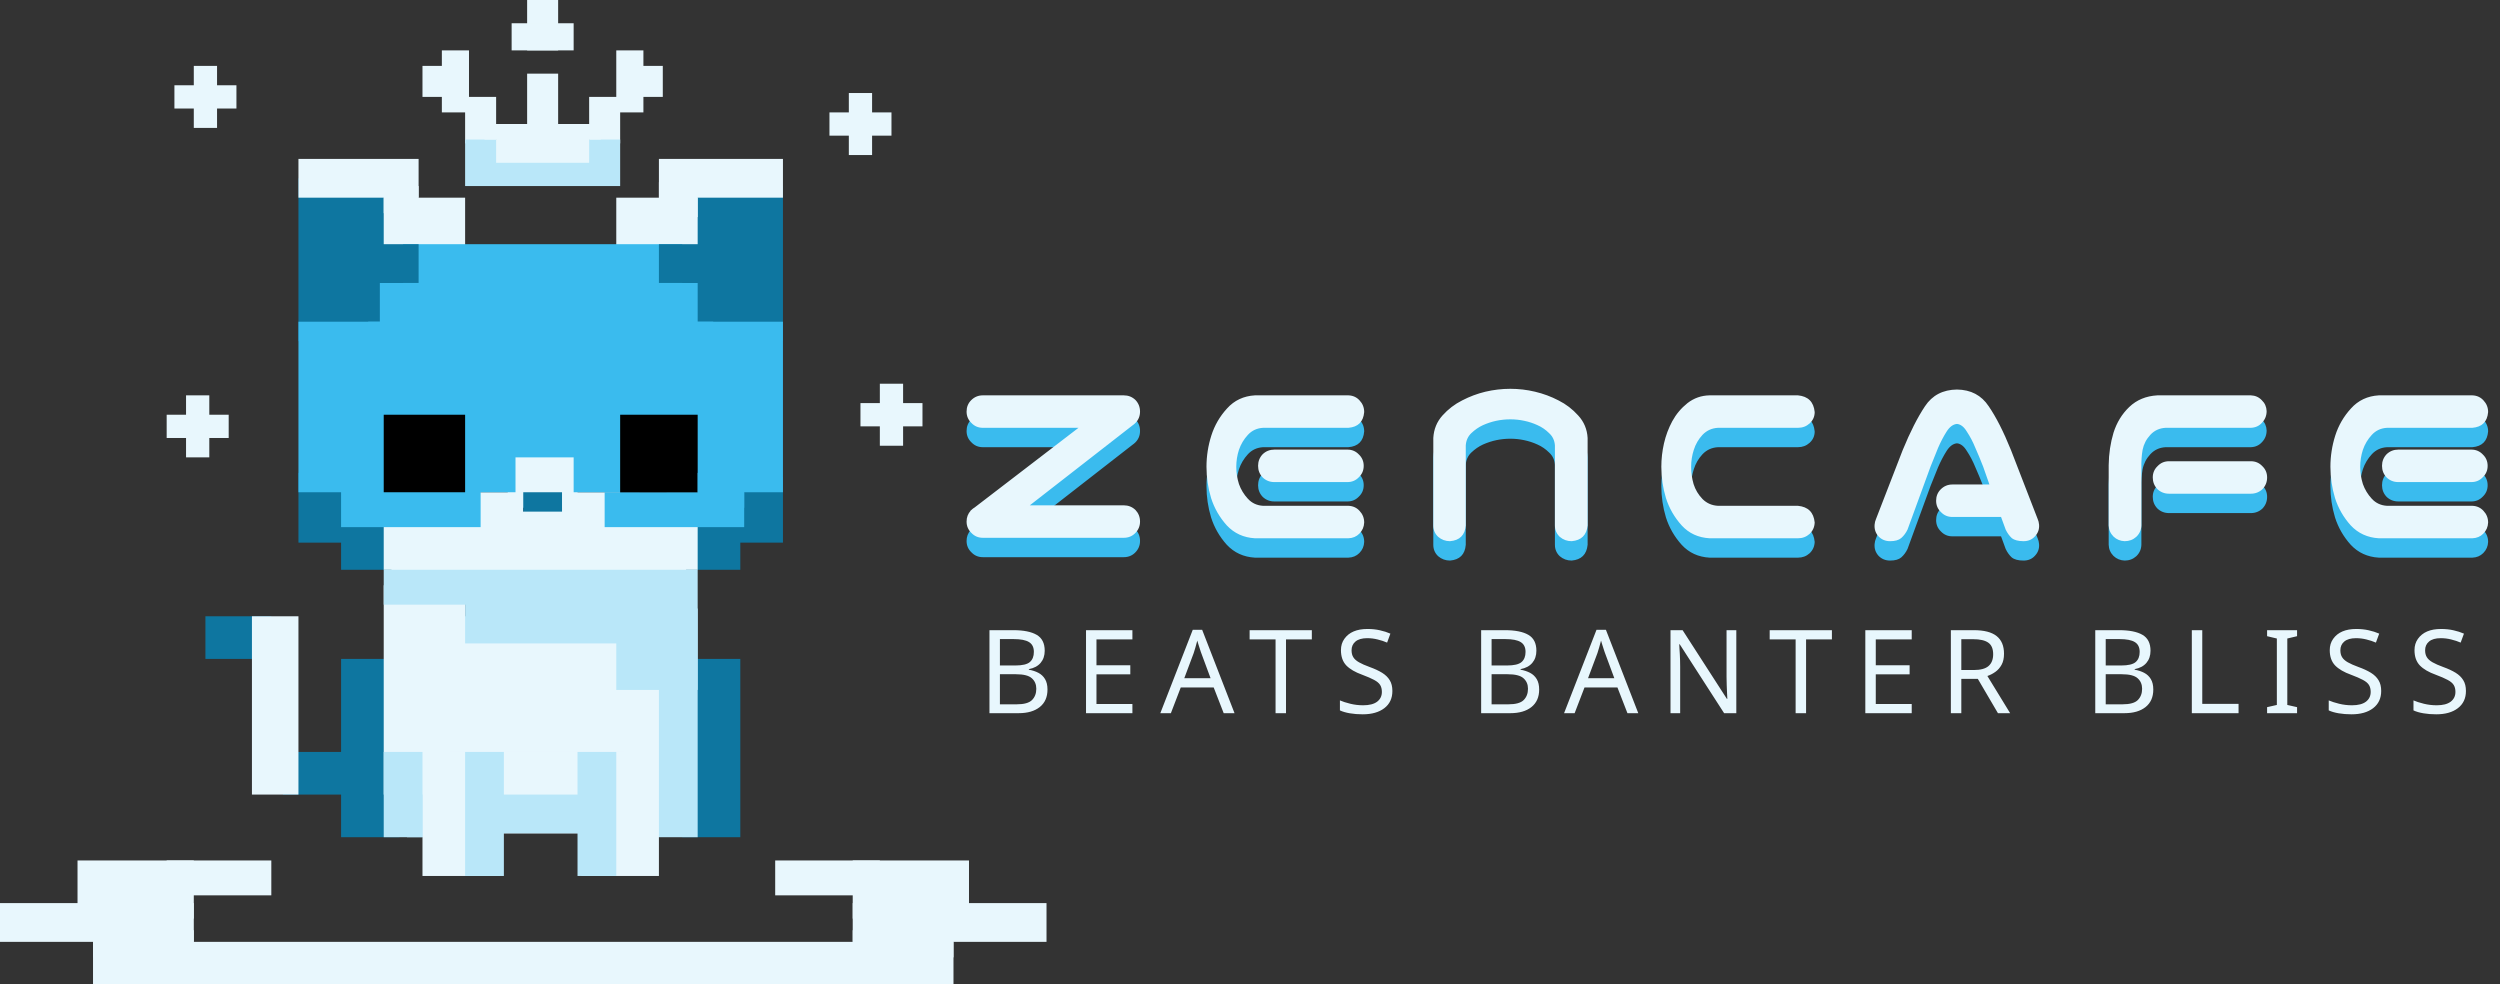 <svg width="645" height="254" viewBox="0 0 645 254" fill="none" xmlns="http://www.w3.org/2000/svg">
<rect x="0" y="0" width="645" height="254" fill="#333333" stroke="none"/>
<path d="M262.811 184H255.282V162.584H261.405C264.061 162.584 266.078 162.984 267.454 163.785C268.841 164.586 269.535 165.953 269.535 167.887C269.535 169.146 269.183 170.191 268.48 171.021C267.777 171.852 266.766 172.389 265.448 172.633V172.779C266.366 172.945 267.181 173.214 267.894 173.585C268.626 173.966 269.203 174.508 269.622 175.211C270.042 175.914 270.252 176.812 270.252 177.906C270.252 179.85 269.588 181.354 268.26 182.418C266.932 183.473 265.116 184 262.811 184ZM261.522 164.884H257.977V171.695H261.947C263.763 171.695 265.013 171.402 265.697 170.816C266.39 170.221 266.737 169.347 266.737 168.194C266.737 167.013 266.322 166.168 265.492 165.66C264.662 165.143 263.338 164.884 261.522 164.884ZM262.093 173.951H257.977V181.715H262.298C264.203 181.715 265.521 181.349 266.253 180.616C266.996 179.874 267.367 178.902 267.367 177.701C267.367 176.578 266.981 175.675 266.209 174.991C265.448 174.298 264.076 173.951 262.093 173.951ZM291.619 173.98H282.889V181.627H292.161V184H280.193V162.584H292.161V164.957H282.889V171.637H291.619V173.98ZM299.363 184L307.727 162.496H310.159L318.508 184H315.711L313.132 177.364H304.636L302.088 184H299.363ZM307.976 168.487L305.545 174.977H312.327L309.924 168.487C309.895 168.409 309.856 168.302 309.807 168.165C309.758 168.019 309.7 167.838 309.631 167.623C309.504 167.232 309.368 166.808 309.221 166.349C309.085 165.89 308.977 165.533 308.899 165.279C308.743 165.904 308.577 166.51 308.401 167.096C308.235 167.682 308.093 168.146 307.976 168.487ZM322.4 162.584H338.454V164.957H331.789V184H329.094V164.957H322.4V162.584ZM359.235 178.272C359.235 180.167 358.542 181.646 357.155 182.711C355.778 183.766 353.918 184.293 351.574 184.293C350.383 184.293 349.274 184.205 348.249 184.029C347.233 183.854 346.384 183.604 345.7 183.282V180.704C346.423 181.017 347.316 181.305 348.381 181.568C349.455 181.832 350.563 181.964 351.706 181.964C353.278 181.964 354.474 181.656 355.295 181.041C356.115 180.416 356.525 179.571 356.525 178.507C356.525 177.804 356.379 177.213 356.086 176.734C355.783 176.246 355.261 175.807 354.518 175.416C353.776 175.016 352.765 174.576 351.486 174.098C349.65 173.443 348.268 172.638 347.341 171.681C346.423 170.714 345.964 169.4 345.964 167.74C345.964 166.617 346.257 165.646 346.843 164.825C348.044 163.126 350.031 162.276 352.804 162.276C353.967 162.276 355.036 162.389 356.013 162.613C356.999 162.828 357.902 163.116 358.722 163.478L357.873 165.792C357.14 165.47 356.33 165.201 355.441 164.986C354.562 164.762 353.664 164.649 352.746 164.649C351.408 164.649 350.397 164.938 349.714 165.514C349.04 166.08 348.703 166.832 348.703 167.77C348.703 168.492 348.854 169.093 349.157 169.571C349.45 170.05 349.938 170.484 350.622 170.875C351.305 171.266 352.223 171.671 353.376 172.091C354.626 172.54 355.69 173.033 356.569 173.57C357.438 174.107 358.097 174.747 358.547 175.489C359.006 176.222 359.235 177.149 359.235 178.272ZM389.664 184H382.135V162.584H388.258C390.914 162.584 392.931 162.984 394.308 163.785C395.694 164.586 396.388 165.953 396.388 167.887C396.388 169.146 396.036 170.191 395.333 171.021C394.63 171.852 393.619 172.389 392.301 172.633V172.779C393.219 172.945 394.034 173.214 394.747 173.585C395.479 173.966 396.056 174.508 396.476 175.211C396.896 175.914 397.105 176.812 397.105 177.906C397.105 179.85 396.441 181.354 395.113 182.418C393.785 183.473 391.969 184 389.664 184ZM388.375 164.884H384.83V171.695H388.8C390.616 171.695 391.866 171.402 392.55 170.816C393.243 170.221 393.59 169.347 393.59 168.194C393.59 167.013 393.175 166.168 392.345 165.66C391.515 165.143 390.191 164.884 388.375 164.884ZM388.946 173.951H384.83V181.715H389.151C391.056 181.715 392.374 181.349 393.106 180.616C393.849 179.874 394.22 178.902 394.22 177.701C394.22 176.578 393.834 175.675 393.062 174.991C392.301 174.298 390.929 173.951 388.946 173.951ZM403.531 184L411.895 162.496H414.327L422.676 184H419.879L417.3 177.364H408.804L406.255 184H403.531ZM412.144 168.487L409.713 174.977H416.495L414.092 168.487C414.063 168.409 414.024 168.302 413.975 168.165C413.926 168.019 413.868 167.838 413.799 167.623C413.672 167.232 413.536 166.808 413.389 166.349C413.253 165.89 413.145 165.533 413.067 165.279C412.911 165.904 412.745 166.51 412.569 167.096C412.403 167.682 412.261 168.146 412.144 168.487ZM445.449 174.669V162.584H447.969V184H444.82L433.364 166.217H433.247C433.267 166.559 433.286 166.949 433.306 167.389C433.335 167.818 433.364 168.292 433.394 168.81C433.452 169.845 433.482 170.919 433.482 172.032V184H430.991V162.584H434.112L445.537 180.309H445.654L445.581 178.858C445.552 178.224 445.523 177.535 445.493 176.793C445.464 176.041 445.449 175.333 445.449 174.669ZM456.577 162.584H472.632V164.957H465.967V184H463.271V164.957H456.577V162.584ZM492.68 173.98H483.95V181.627H493.222V184H481.254V162.584H493.222V164.957H483.95V171.637H492.68V173.98ZM506.02 184H503.324V162.584H509.228C511.894 162.584 513.861 163.092 515.131 164.107C516.4 165.113 517.035 166.632 517.035 168.663C517.035 169.815 516.825 170.768 516.405 171.52C515.985 172.281 515.448 172.892 514.794 173.351C514.149 173.81 513.466 174.161 512.743 174.405L518.617 184H515.468L510.282 175.152H506.02V184ZM509.081 164.913H506.02V172.867H509.228C510.976 172.867 512.245 172.525 513.036 171.842C513.837 171.148 514.237 170.133 514.237 168.795C514.237 167.389 513.817 166.393 512.978 165.807C512.138 165.211 510.839 164.913 509.081 164.913ZM548.109 184H540.579V162.584H546.702C549.359 162.584 551.375 162.984 552.752 163.785C554.139 164.586 554.832 165.953 554.832 167.887C554.832 169.146 554.481 170.191 553.778 171.021C553.074 171.852 552.064 172.389 550.745 172.633V172.779C551.663 172.945 552.479 173.214 553.192 173.585C553.924 173.966 554.5 174.508 554.92 175.211C555.34 175.914 555.55 176.812 555.55 177.906C555.55 179.85 554.886 181.354 553.558 182.418C552.23 183.473 550.413 184 548.109 184ZM546.82 164.884H543.275V171.695H547.244C549.061 171.695 550.311 171.402 550.994 170.816C551.688 170.221 552.034 169.347 552.034 168.194C552.034 167.013 551.619 166.168 550.789 165.66C549.959 165.143 548.636 164.884 546.82 164.884ZM547.391 173.951H543.275V181.715H547.596C549.5 181.715 550.819 181.349 551.551 180.616C552.293 179.874 552.664 178.902 552.664 177.701C552.664 176.578 552.279 175.675 551.507 174.991C550.745 174.298 549.373 173.951 547.391 173.951ZM568.186 162.584V181.598H577.547V184H565.491V162.584H568.186ZM592.644 164.137L590.124 164.737V181.876L592.644 182.447V184H584.91V182.447L587.429 181.876V164.737L584.91 164.137V162.584H592.644V164.137ZM614.348 178.272C614.348 180.167 613.654 181.646 612.268 182.711C610.891 183.766 609.03 184.293 606.687 184.293C605.495 184.293 604.387 184.205 603.361 184.029C602.346 183.854 601.496 183.604 600.812 183.282V180.704C601.535 181.017 602.429 181.305 603.493 181.568C604.567 181.832 605.676 181.964 606.818 181.964C608.391 181.964 609.587 181.656 610.407 181.041C611.228 180.416 611.638 179.571 611.638 178.507C611.638 177.804 611.491 177.213 611.198 176.734C610.896 176.246 610.373 175.807 609.631 175.416C608.889 175.016 607.878 174.576 606.599 174.098C604.763 173.443 603.381 172.638 602.453 171.681C601.535 170.714 601.076 169.4 601.076 167.74C601.076 166.617 601.369 165.646 601.955 164.825C603.156 163.126 605.144 162.276 607.917 162.276C609.079 162.276 610.148 162.389 611.125 162.613C612.111 162.828 613.015 163.116 613.835 163.478L612.985 165.792C612.253 165.47 611.442 165.201 610.554 164.986C609.675 164.762 608.776 164.649 607.858 164.649C606.521 164.649 605.51 164.938 604.826 165.514C604.152 166.08 603.815 166.832 603.815 167.77C603.815 168.492 603.967 169.093 604.27 169.571C604.562 170.05 605.051 170.484 605.734 170.875C606.418 171.266 607.336 171.671 608.488 172.091C609.738 172.54 610.803 173.033 611.682 173.57C612.551 174.107 613.21 174.747 613.659 175.489C614.118 176.222 614.348 177.149 614.348 178.272ZM636.212 178.272C636.212 180.167 635.519 181.646 634.132 182.711C632.755 183.766 630.895 184.293 628.551 184.293C627.36 184.293 626.252 184.205 625.226 184.029C624.211 183.854 623.361 183.604 622.677 183.282V180.704C623.4 181.017 624.294 181.305 625.358 181.568C626.432 181.832 627.541 181.964 628.683 181.964C630.255 181.964 631.452 181.656 632.272 181.041C633.092 180.416 633.503 179.571 633.503 178.507C633.503 177.804 633.356 177.213 633.063 176.734C632.76 176.246 632.238 175.807 631.496 175.416C630.754 175.016 629.743 174.576 628.463 174.098C626.628 173.443 625.246 172.638 624.318 171.681C623.4 170.714 622.941 169.4 622.941 167.74C622.941 166.617 623.234 165.646 623.82 164.825C625.021 163.126 627.008 162.276 629.782 162.276C630.944 162.276 632.013 162.389 632.99 162.613C633.976 162.828 634.879 163.116 635.7 163.478L634.85 165.792C634.118 165.47 633.307 165.201 632.419 164.986C631.54 164.762 630.641 164.649 629.723 164.649C628.385 164.649 627.375 164.938 626.691 165.514C626.017 166.08 625.68 166.832 625.68 167.77C625.68 168.492 625.832 169.093 626.134 169.571C626.427 170.05 626.916 170.484 627.599 170.875C628.283 171.266 629.201 171.671 630.353 172.091C631.603 172.54 632.668 173.033 633.546 173.57C634.416 174.107 635.075 174.747 635.524 175.489C635.983 176.222 636.212 177.149 636.212 178.272Z" fill="#E8F7FD"/>
<path d="M249.378 111.188C249.378 110.021 249.773 109.042 250.565 108.25C251.398 107.417 252.398 107 253.565 107H289.94C291.107 107 292.107 107.396 292.94 108.188C293.732 109.021 294.128 110.021 294.128 111.188C294.128 112.354 293.732 113.333 292.94 114.125C292.69 114.375 292.44 114.583 292.19 114.75L265.69 135.375H289.94C291.107 135.375 292.107 135.771 292.94 136.562C293.732 137.396 294.128 138.396 294.128 139.562C294.128 140.729 293.711 141.729 292.878 142.562C292.086 143.354 291.107 143.75 289.94 143.75H253.565C252.398 143.75 251.419 143.333 250.628 142.5C249.794 141.708 249.378 140.729 249.378 139.562C249.378 138.479 249.732 137.542 250.44 136.75H250.378L250.628 136.562C250.878 136.312 251.148 136.104 251.44 135.938L278.253 115.375H253.565C252.398 115.375 251.419 114.958 250.628 114.125C249.794 113.333 249.378 112.354 249.378 111.188ZM323.773 107H326.648H347.898C349.064 107.042 350.023 107.479 350.773 108.312C351.564 109.146 351.96 110.146 351.96 111.312C351.752 113.812 350.398 115.167 347.898 115.375H325.898C324.314 115.458 323.002 116.062 321.96 117.188C320.918 118.312 320.148 119.604 319.648 121.062C319.189 122.479 318.96 123.938 318.96 125.438C318.96 126.938 319.189 128.417 319.648 129.875C320.148 131.292 320.918 132.562 321.96 133.688C323.002 134.812 324.314 135.417 325.898 135.5H347.898C349.064 135.542 350.023 135.979 350.773 136.812C351.564 137.646 351.96 138.646 351.96 139.812C351.918 140.938 351.502 141.896 350.71 142.688C349.96 143.438 349.023 143.833 347.898 143.875H324.96H323.773C320.856 143.708 318.439 142.604 316.523 140.562C314.648 138.479 313.293 136.125 312.46 133.5C311.668 130.875 311.273 128.188 311.273 125.438C311.273 122.688 311.689 120 312.523 117.375C313.356 114.75 314.71 112.417 316.585 110.375C318.46 108.292 320.856 107.167 323.773 107ZM351.835 125.188C351.835 126.354 351.418 127.333 350.585 128.125C349.793 128.958 348.814 129.375 347.648 129.375H328.773C327.606 129.375 326.606 128.979 325.773 128.188C324.981 127.354 324.585 126.354 324.585 125.188C324.585 124.021 324.981 123.021 325.773 122.188C326.606 121.396 327.606 121 328.773 121H347.648C348.814 121 349.793 121.417 350.585 122.25C351.418 123.042 351.835 124.021 351.835 125.188ZM389.668 105.312C391.834 105.312 393.959 105.562 396.043 106.062C398.168 106.562 400.188 107.312 402.105 108.312C404.022 109.271 405.709 110.562 407.168 112.188C408.668 113.812 409.48 115.75 409.605 118V120.625V140.562C409.355 143.062 407.98 144.417 405.48 144.625C404.313 144.625 403.293 144.25 402.418 143.5C401.584 142.708 401.168 141.729 401.168 140.562V119.938C401.084 118.646 400.584 117.583 399.668 116.75C398.793 115.875 397.793 115.188 396.668 114.688C395.584 114.188 394.438 113.812 393.23 113.562C392.063 113.312 390.876 113.188 389.668 113.188C388.459 113.188 387.251 113.312 386.043 113.562C384.876 113.812 383.73 114.188 382.605 114.688C381.522 115.188 380.522 115.875 379.605 116.75C378.73 117.583 378.251 118.646 378.168 119.938V140.562C377.959 143.062 376.605 144.417 374.105 144.625C372.938 144.625 371.918 144.25 371.043 143.5C370.209 142.708 369.793 141.729 369.793 140.562V120.625V118C369.918 115.75 370.709 113.812 372.168 112.188C373.626 110.562 375.313 109.271 377.23 108.312C379.147 107.312 381.147 106.562 383.23 106.062C385.355 105.562 387.501 105.312 389.668 105.312ZM443.25 115.375C441.667 115.458 440.333 116.062 439.25 117.188C438.208 118.312 437.458 119.604 437 121.062C436.542 122.479 436.312 123.938 436.312 125.438C436.312 126.938 436.521 128.417 436.938 129.875C437.396 131.333 438.167 132.625 439.25 133.75C440.333 134.833 441.667 135.417 443.25 135.5H463.875C466.5 135.75 467.938 137.188 468.188 139.812C468.146 140.979 467.708 141.958 466.875 142.75C466.042 143.5 465.042 143.875 463.875 143.875H443.938H441.062C438.146 143.708 435.75 142.604 433.875 140.562C432 138.479 430.646 136.125 429.812 133.5C429.021 130.875 428.625 128.188 428.625 125.438C428.625 123.396 428.854 121.375 429.312 119.375C429.771 117.375 430.479 115.479 431.438 113.688C432.438 111.854 433.75 110.292 435.375 109C437.042 107.708 438.938 107.042 441.062 107H442.25H463.875C466.5 107.25 467.938 108.688 468.188 111.312C468.188 112.479 467.75 113.458 466.875 114.25C466.042 115 465.042 115.375 463.875 115.375H443.25ZM499.52 134.188C499.52 133.021 499.916 132.042 500.708 131.25C501.541 130.417 502.541 130 503.708 130H513.27L511.645 125.375C510.978 123.667 510.312 122.062 509.645 120.562C509.02 119.021 508.291 117.625 507.458 116.375C506.708 115.125 505.853 114.458 504.895 114.375C503.895 114.458 502.999 115.125 502.208 116.375C501.416 117.625 500.687 119.021 500.02 120.562C499.395 122.062 498.749 123.667 498.083 125.375L492.145 141.625C491.728 142.5 491.187 143.229 490.52 143.812C489.895 144.354 488.937 144.625 487.645 144.625C486.437 144.625 485.437 144.208 484.645 143.375C483.895 142.542 483.562 141.542 483.645 140.375C483.687 139.833 483.812 139.333 484.02 138.875L490.895 121.125C492.812 116.458 494.728 112.688 496.645 109.812C498.52 106.979 501.27 105.542 504.895 105.5C508.478 105.542 511.208 106.979 513.083 109.812C514.999 112.604 516.916 116.375 518.833 121.125L525.708 138.875C525.916 139.333 526.041 139.833 526.083 140.375C526.166 141.542 525.812 142.542 525.02 143.375C524.27 144.208 523.291 144.625 522.083 144.625C520.708 144.625 519.687 144.354 519.02 143.812C518.395 143.229 517.874 142.5 517.458 141.625L516.27 138.375H503.708C502.541 138.375 501.562 137.958 500.77 137.125C499.937 136.333 499.52 135.354 499.52 134.188ZM548.165 144.625C547.04 144.583 546.082 144.188 545.29 143.438C544.498 142.646 544.082 141.688 544.04 140.562V125C544.082 122.042 544.498 119.25 545.29 116.625C546.123 114 547.478 111.792 549.353 110C551.269 108.167 553.686 107.167 556.603 107H580.728C581.853 107.042 582.79 107.458 583.54 108.25C584.332 109 584.748 109.938 584.79 111.062C584.79 112.229 584.394 113.229 583.603 114.062C582.853 114.896 581.894 115.333 580.728 115.375H558.728C557.144 115.458 555.832 116.062 554.79 117.188C553.748 118.312 553.082 119.604 552.79 121.062C552.54 122.479 552.436 124.042 552.478 125.75V140.562C552.436 141.729 551.998 142.708 551.165 143.5C550.332 144.25 549.332 144.625 548.165 144.625ZM555.415 128.188C555.415 127.021 555.832 126.042 556.665 125.25C557.457 124.417 558.436 124 559.603 124H580.728C581.894 124 582.873 124.417 583.665 125.25C584.498 126.042 584.915 127.021 584.915 128.188C584.915 129.354 584.519 130.354 583.728 131.188C582.894 131.979 581.894 132.375 580.728 132.375H559.603C558.436 132.375 557.436 131.979 556.603 131.188C555.811 130.354 555.415 129.354 555.415 128.188ZM613.747 107H616.622H637.872C639.039 107.042 639.997 107.479 640.747 108.312C641.539 109.146 641.935 110.146 641.935 111.312C641.727 113.812 640.372 115.167 637.872 115.375H615.872C614.289 115.458 612.977 116.062 611.935 117.188C610.893 118.312 610.122 119.604 609.622 121.062C609.164 122.479 608.935 123.938 608.935 125.438C608.935 126.938 609.164 128.417 609.622 129.875C610.122 131.292 610.893 132.562 611.935 133.688C612.977 134.812 614.289 135.417 615.872 135.5H637.872C639.039 135.542 639.997 135.979 640.747 136.812C641.539 137.646 641.935 138.646 641.935 139.812C641.893 140.938 641.477 141.896 640.685 142.688C639.935 143.438 638.997 143.833 637.872 143.875H614.935H613.747C610.831 143.708 608.414 142.604 606.497 140.562C604.622 138.479 603.268 136.125 602.435 133.5C601.643 130.875 601.247 128.188 601.247 125.438C601.247 122.688 601.664 120 602.497 117.375C603.331 114.75 604.685 112.417 606.56 110.375C608.435 108.292 610.831 107.167 613.747 107ZM641.81 125.188C641.81 126.354 641.393 127.333 640.56 128.125C639.768 128.958 638.789 129.375 637.622 129.375H618.747C617.581 129.375 616.581 128.979 615.747 128.188C614.956 127.354 614.56 126.354 614.56 125.188C614.56 124.021 614.956 123.021 615.747 122.188C616.581 121.396 617.581 121 618.747 121H637.622C638.789 121 639.768 121.417 640.56 122.25C641.393 123.042 641.81 124.021 641.81 125.188Z" fill="#3ABBEE"/>
<path d="M249.378 106.188C249.378 105.021 249.773 104.042 250.565 103.25C251.398 102.417 252.398 102 253.565 102H289.94C291.107 102 292.107 102.396 292.94 103.188C293.732 104.021 294.128 105.021 294.128 106.188C294.128 107.354 293.732 108.333 292.94 109.125C292.69 109.375 292.44 109.583 292.19 109.75L265.69 130.375H289.94C291.107 130.375 292.107 130.771 292.94 131.562C293.732 132.396 294.128 133.396 294.128 134.562C294.128 135.729 293.711 136.729 292.878 137.562C292.086 138.354 291.107 138.75 289.94 138.75H253.565C252.398 138.75 251.419 138.333 250.628 137.5C249.794 136.708 249.378 135.729 249.378 134.562C249.378 133.479 249.732 132.542 250.44 131.75H250.378L250.628 131.562C250.878 131.312 251.148 131.104 251.44 130.938L278.253 110.375H253.565C252.398 110.375 251.419 109.958 250.628 109.125C249.794 108.333 249.378 107.354 249.378 106.188ZM323.773 102H326.648H347.898C349.064 102.042 350.023 102.479 350.773 103.312C351.564 104.146 351.96 105.146 351.96 106.312C351.752 108.812 350.398 110.167 347.898 110.375H325.898C324.314 110.458 323.002 111.062 321.96 112.188C320.918 113.312 320.148 114.604 319.648 116.062C319.189 117.479 318.96 118.938 318.96 120.438C318.96 121.938 319.189 123.417 319.648 124.875C320.148 126.292 320.918 127.562 321.96 128.688C323.002 129.812 324.314 130.417 325.898 130.5H347.898C349.064 130.542 350.023 130.979 350.773 131.812C351.564 132.646 351.96 133.646 351.96 134.812C351.918 135.938 351.502 136.896 350.71 137.688C349.96 138.438 349.023 138.833 347.898 138.875H324.96H323.773C320.856 138.708 318.439 137.604 316.523 135.562C314.648 133.479 313.293 131.125 312.46 128.5C311.668 125.875 311.273 123.188 311.273 120.438C311.273 117.688 311.689 115 312.523 112.375C313.356 109.75 314.71 107.417 316.585 105.375C318.46 103.292 320.856 102.167 323.773 102ZM351.835 120.188C351.835 121.354 351.418 122.333 350.585 123.125C349.793 123.958 348.814 124.375 347.648 124.375H328.773C327.606 124.375 326.606 123.979 325.773 123.188C324.981 122.354 324.585 121.354 324.585 120.188C324.585 119.021 324.981 118.021 325.773 117.188C326.606 116.396 327.606 116 328.773 116H347.648C348.814 116 349.793 116.417 350.585 117.25C351.418 118.042 351.835 119.021 351.835 120.188ZM389.668 100.312C391.834 100.312 393.959 100.562 396.043 101.062C398.168 101.562 400.188 102.312 402.105 103.312C404.022 104.271 405.709 105.562 407.168 107.188C408.668 108.812 409.48 110.75 409.605 113V115.625V135.562C409.355 138.062 407.98 139.417 405.48 139.625C404.313 139.625 403.293 139.25 402.418 138.5C401.584 137.708 401.168 136.729 401.168 135.562V114.938C401.084 113.646 400.584 112.583 399.668 111.75C398.793 110.875 397.793 110.188 396.668 109.688C395.584 109.188 394.438 108.812 393.23 108.562C392.063 108.312 390.876 108.188 389.668 108.188C388.459 108.188 387.251 108.312 386.043 108.562C384.876 108.812 383.73 109.188 382.605 109.688C381.522 110.188 380.522 110.875 379.605 111.75C378.73 112.583 378.251 113.646 378.168 114.938V135.562C377.959 138.062 376.605 139.417 374.105 139.625C372.938 139.625 371.918 139.25 371.043 138.5C370.209 137.708 369.793 136.729 369.793 135.562V115.625V113C369.918 110.75 370.709 108.812 372.168 107.188C373.626 105.562 375.313 104.271 377.23 103.312C379.147 102.312 381.147 101.562 383.23 101.062C385.355 100.562 387.501 100.312 389.668 100.312ZM443.25 110.375C441.667 110.458 440.333 111.062 439.25 112.188C438.208 113.312 437.458 114.604 437 116.062C436.542 117.479 436.312 118.938 436.312 120.438C436.312 121.938 436.521 123.417 436.938 124.875C437.396 126.333 438.167 127.625 439.25 128.75C440.333 129.833 441.667 130.417 443.25 130.5H463.875C466.5 130.75 467.938 132.188 468.188 134.812C468.146 135.979 467.708 136.958 466.875 137.75C466.042 138.5 465.042 138.875 463.875 138.875H443.938H441.062C438.146 138.708 435.75 137.604 433.875 135.562C432 133.479 430.646 131.125 429.812 128.5C429.021 125.875 428.625 123.188 428.625 120.438C428.625 118.396 428.854 116.375 429.312 114.375C429.771 112.375 430.479 110.479 431.438 108.688C432.438 106.854 433.75 105.292 435.375 104C437.042 102.708 438.938 102.042 441.062 102H442.25H463.875C466.5 102.25 467.938 103.688 468.188 106.312C468.188 107.479 467.75 108.458 466.875 109.25C466.042 110 465.042 110.375 463.875 110.375H443.25ZM499.52 129.188C499.52 128.021 499.916 127.042 500.708 126.25C501.541 125.417 502.541 125 503.708 125H513.27L511.645 120.375C510.978 118.667 510.312 117.062 509.645 115.562C509.02 114.021 508.291 112.625 507.458 111.375C506.708 110.125 505.853 109.458 504.895 109.375C503.895 109.458 502.999 110.125 502.208 111.375C501.416 112.625 500.687 114.021 500.02 115.562C499.395 117.062 498.749 118.667 498.083 120.375L492.145 136.625C491.728 137.5 491.187 138.229 490.52 138.812C489.895 139.354 488.937 139.625 487.645 139.625C486.437 139.625 485.437 139.208 484.645 138.375C483.895 137.542 483.562 136.542 483.645 135.375C483.687 134.833 483.812 134.333 484.02 133.875L490.895 116.125C492.812 111.458 494.728 107.688 496.645 104.812C498.52 101.979 501.27 100.542 504.895 100.5C508.478 100.542 511.208 101.979 513.083 104.812C514.999 107.604 516.916 111.375 518.833 116.125L525.708 133.875C525.916 134.333 526.041 134.833 526.083 135.375C526.166 136.542 525.812 137.542 525.02 138.375C524.27 139.208 523.291 139.625 522.083 139.625C520.708 139.625 519.687 139.354 519.02 138.812C518.395 138.229 517.874 137.5 517.458 136.625L516.27 133.375H503.708C502.541 133.375 501.562 132.958 500.77 132.125C499.937 131.333 499.52 130.354 499.52 129.188ZM548.165 139.625C547.04 139.583 546.082 139.188 545.29 138.438C544.498 137.646 544.082 136.688 544.04 135.562V120C544.082 117.042 544.498 114.25 545.29 111.625C546.123 109 547.478 106.792 549.353 105C551.269 103.167 553.686 102.167 556.603 102H580.728C581.853 102.042 582.79 102.458 583.54 103.25C584.332 104 584.748 104.938 584.79 106.062C584.79 107.229 584.394 108.229 583.603 109.062C582.853 109.896 581.894 110.333 580.728 110.375H558.728C557.144 110.458 555.832 111.062 554.79 112.188C553.748 113.312 553.082 114.604 552.79 116.062C552.54 117.479 552.436 119.042 552.478 120.75V135.562C552.436 136.729 551.998 137.708 551.165 138.5C550.332 139.25 549.332 139.625 548.165 139.625ZM555.415 123.188C555.415 122.021 555.832 121.042 556.665 120.25C557.457 119.417 558.436 119 559.603 119H580.728C581.894 119 582.873 119.417 583.665 120.25C584.498 121.042 584.915 122.021 584.915 123.188C584.915 124.354 584.519 125.354 583.728 126.188C582.894 126.979 581.894 127.375 580.728 127.375H559.603C558.436 127.375 557.436 126.979 556.603 126.188C555.811 125.354 555.415 124.354 555.415 123.188ZM613.747 102H616.622H637.872C639.039 102.042 639.997 102.479 640.747 103.312C641.539 104.146 641.935 105.146 641.935 106.312C641.727 108.812 640.372 110.167 637.872 110.375H615.872C614.289 110.458 612.977 111.062 611.935 112.188C610.893 113.312 610.122 114.604 609.622 116.062C609.164 117.479 608.935 118.938 608.935 120.438C608.935 121.938 609.164 123.417 609.622 124.875C610.122 126.292 610.893 127.562 611.935 128.688C612.977 129.812 614.289 130.417 615.872 130.5H637.872C639.039 130.542 639.997 130.979 640.747 131.812C641.539 132.646 641.935 133.646 641.935 134.812C641.893 135.938 641.477 136.896 640.685 137.688C639.935 138.438 638.997 138.833 637.872 138.875H614.935H613.747C610.831 138.708 608.414 137.604 606.497 135.562C604.622 133.479 603.268 131.125 602.435 128.5C601.643 125.875 601.247 123.188 601.247 120.438C601.247 117.688 601.664 115 602.497 112.375C603.331 109.75 604.685 107.417 606.56 105.375C608.435 103.292 610.831 102.167 613.747 102ZM641.81 120.188C641.81 121.354 641.393 122.333 640.56 123.125C639.768 123.958 638.789 124.375 637.622 124.375H618.747C617.581 124.375 616.581 123.979 615.747 123.188C614.956 122.354 614.56 121.354 614.56 120.188C614.56 119.021 614.956 118.021 615.747 117.188C616.581 116.396 617.581 116 618.747 116H637.622C638.789 116 639.768 116.417 640.56 117.25C641.393 118.042 641.81 119.021 641.81 120.188Z" fill="#E8F7FD"/>
<rect x="24" y="243" width="222" height="11" fill="#E8F7FD"/>
<rect y="233" width="50" height="10" fill="#E8F7FD"/>
<rect x="220" y="233" width="50" height="10" fill="#E8F7FD"/>
<rect x="20" y="222" width="30" height="15" fill="#E8F7FD"/>
<rect x="220" y="222" width="30" height="15" fill="#E8F7FD"/>
<rect x="200" y="222" width="27" height="9" fill="#E8F7FD"/>
<rect x="43" y="222" width="27" height="9" fill="#E8F7FD"/>
<rect x="105" y="194" width="8" height="22" fill="#B9E7F9"/>
<rect x="176" y="170" width="15" height="46" fill="#0E76A0"/>
<rect x="167" y="157" width="13" height="59" fill="#B9E7F9"/>
<path d="M77 46H105V88H77V46Z" fill="#0E76A0"/>
<rect x="175" y="48" width="27" height="40" fill="#0E76A0"/>
<rect x="159" y="51" width="21" height="16" fill="#E8F7FD"/>
<rect x="99" y="51" width="21" height="16" fill="#E8F7FD"/>
<rect x="53" y="159" width="17" height="11" fill="#0E76A0"/>
<rect x="73" y="194" width="21" height="11" fill="#0E76A0"/>
<rect x="88" y="170" width="15" height="46" fill="#0E76A0"/>
<rect x="99" y="151" width="21" height="54" fill="#E8F7FD"/>
<rect x="116" y="159" width="48" height="56" fill="#E8F7FD"/>
<rect x="150" y="173" width="20" height="53" fill="#E8F7FD"/>
<rect x="109" y="178" width="20" height="48" fill="#E8F7FD"/>
<rect x="116" y="194" width="45" height="11" fill="#E8F7FD"/>
<rect x="65" y="159" width="12" height="46" fill="#E8F7FD"/>
<rect x="99" y="194" width="10" height="22" fill="#B9E7F9"/>
<rect x="120" y="194" width="10" height="32" fill="#B9E7F9"/>
<rect x="149" y="194" width="10" height="32" fill="#B9E7F9"/>
<rect x="125" y="205" width="29" height="10" fill="#B9E7F9"/>
<rect x="159" y="146" width="21" height="32" fill="#B9E7F9"/>
<rect x="120" y="145" width="47" height="21" fill="#B9E7F9"/>
<rect x="99" y="144" width="27" height="12" fill="#B9E7F9"/>
<rect x="131" y="114" width="18" height="17" fill="#E8F7FD"/>
<rect x="122" y="127" width="13" height="9" fill="#E8F7FD"/>
<rect x="145" y="127" width="15" height="9" fill="#E8F7FD"/>
<rect x="135" y="127" width="10" height="9" fill="#0E76A0"/>
<rect x="177" y="131" width="14" height="16" fill="#0E76A0"/>
<rect x="88" y="132" width="13" height="15" fill="#0E76A0"/>
<rect x="77" y="122" width="17" height="18" fill="#0E76A0"/>
<rect x="186" y="123" width="16" height="17" fill="#0E76A0"/>
<rect x="172" y="83" width="30" height="44" fill="#3ABBEE"/>
<rect x="77" y="83" width="31" height="44" fill="#3ABBEE"/>
<rect x="95" y="83" width="89" height="28" fill="#3ABBEE"/>
<rect x="116" y="107" width="48" height="11" fill="#3ABBEE"/>
<rect x="98" y="73" width="82" height="17" fill="#3ABBEE"/>
<rect x="104" y="63" width="72" height="15" fill="#3ABBEE"/>
<rect x="94" y="63" width="14" height="10" fill="#0E76A0"/>
<rect x="170" y="63" width="15" height="10" fill="#0E76A0"/>
<rect x="170" y="41" width="32" height="10" fill="#E8F7FD"/>
<path d="M77 41H108V51H77V41Z" fill="#E8F7FD"/>
<rect x="45" y="22" width="16" height="6" fill="#E8F7FD"/>
<rect x="50" y="33" width="16" height="6" transform="rotate(-90 50 33)" fill="#E8F7FD"/>
<rect x="214" y="29" width="16" height="6" fill="#E8F7FD"/>
<rect x="219" y="40" width="16" height="6" transform="rotate(-90 219 40)" fill="#E8F7FD"/>
<rect x="222" y="104" width="16" height="6" fill="#E8F7FD"/>
<rect x="227" y="115" width="16" height="6" transform="rotate(-90 227 115)" fill="#E8F7FD"/>
<rect x="43" y="107" width="16" height="6" fill="#E8F7FD"/>
<rect x="48" y="118" width="16" height="6" transform="rotate(-90 48 118)" fill="#E8F7FD"/>
<rect x="136" width="8" height="13" fill="#E8F7FD"/>
<rect x="132" y="6" width="16" height="7" fill="#E8F7FD"/>
<rect x="159" y="13" width="7" height="16" fill="#E8F7FD"/>
<rect x="114" y="13" width="7" height="16" fill="#E8F7FD"/>
<rect x="163" y="17" width="8" height="8" fill="#E8F7FD"/>
<rect x="109" y="17" width="8" height="8" fill="#E8F7FD"/>
<rect x="120" y="25" width="8" height="12" fill="#E8F7FD"/>
<rect x="152" y="25" width="8" height="12" fill="#E8F7FD"/>
<rect x="136" y="19" width="8" height="19" fill="#E8F7FD"/>
<rect x="120" y="36" width="40" height="12" fill="#B9E7F9"/>
<rect x="128" y="32" width="24" height="10" fill="#E8F7FD"/>
<rect x="99" y="132" width="81" height="15" fill="#E8F7FD"/>
<rect x="156" y="127" width="36" height="9" fill="#3ABBEE"/>
<rect x="88" y="124" width="36" height="12" fill="#3ABBEE"/>
<rect x="148" y="116" width="17" height="11" fill="#3ABBEE"/>
<rect x="117" y="115" width="16" height="12" fill="#3ABBEE"/>
<rect x="160" y="107" width="20" height="20" fill="black"/>
<rect x="99" y="107" width="21" height="20" fill="black"/>
<rect x="180" y="122" width="12" height="9" fill="#3ABBEE"/>
<rect x="170" y="47" width="10" height="9" fill="#E8F7FD"/>
<rect x="99" y="48" width="9" height="7" fill="#E8F7FD"/>
<rect x="125" y="32" width="30" height="4" fill="#E8F7FD"/>
<rect x="24" y="240" width="26" height="7" fill="#E8F7FD"/>
<rect x="220" y="240" width="26" height="7" fill="#E8F7FD"/>
</svg>
